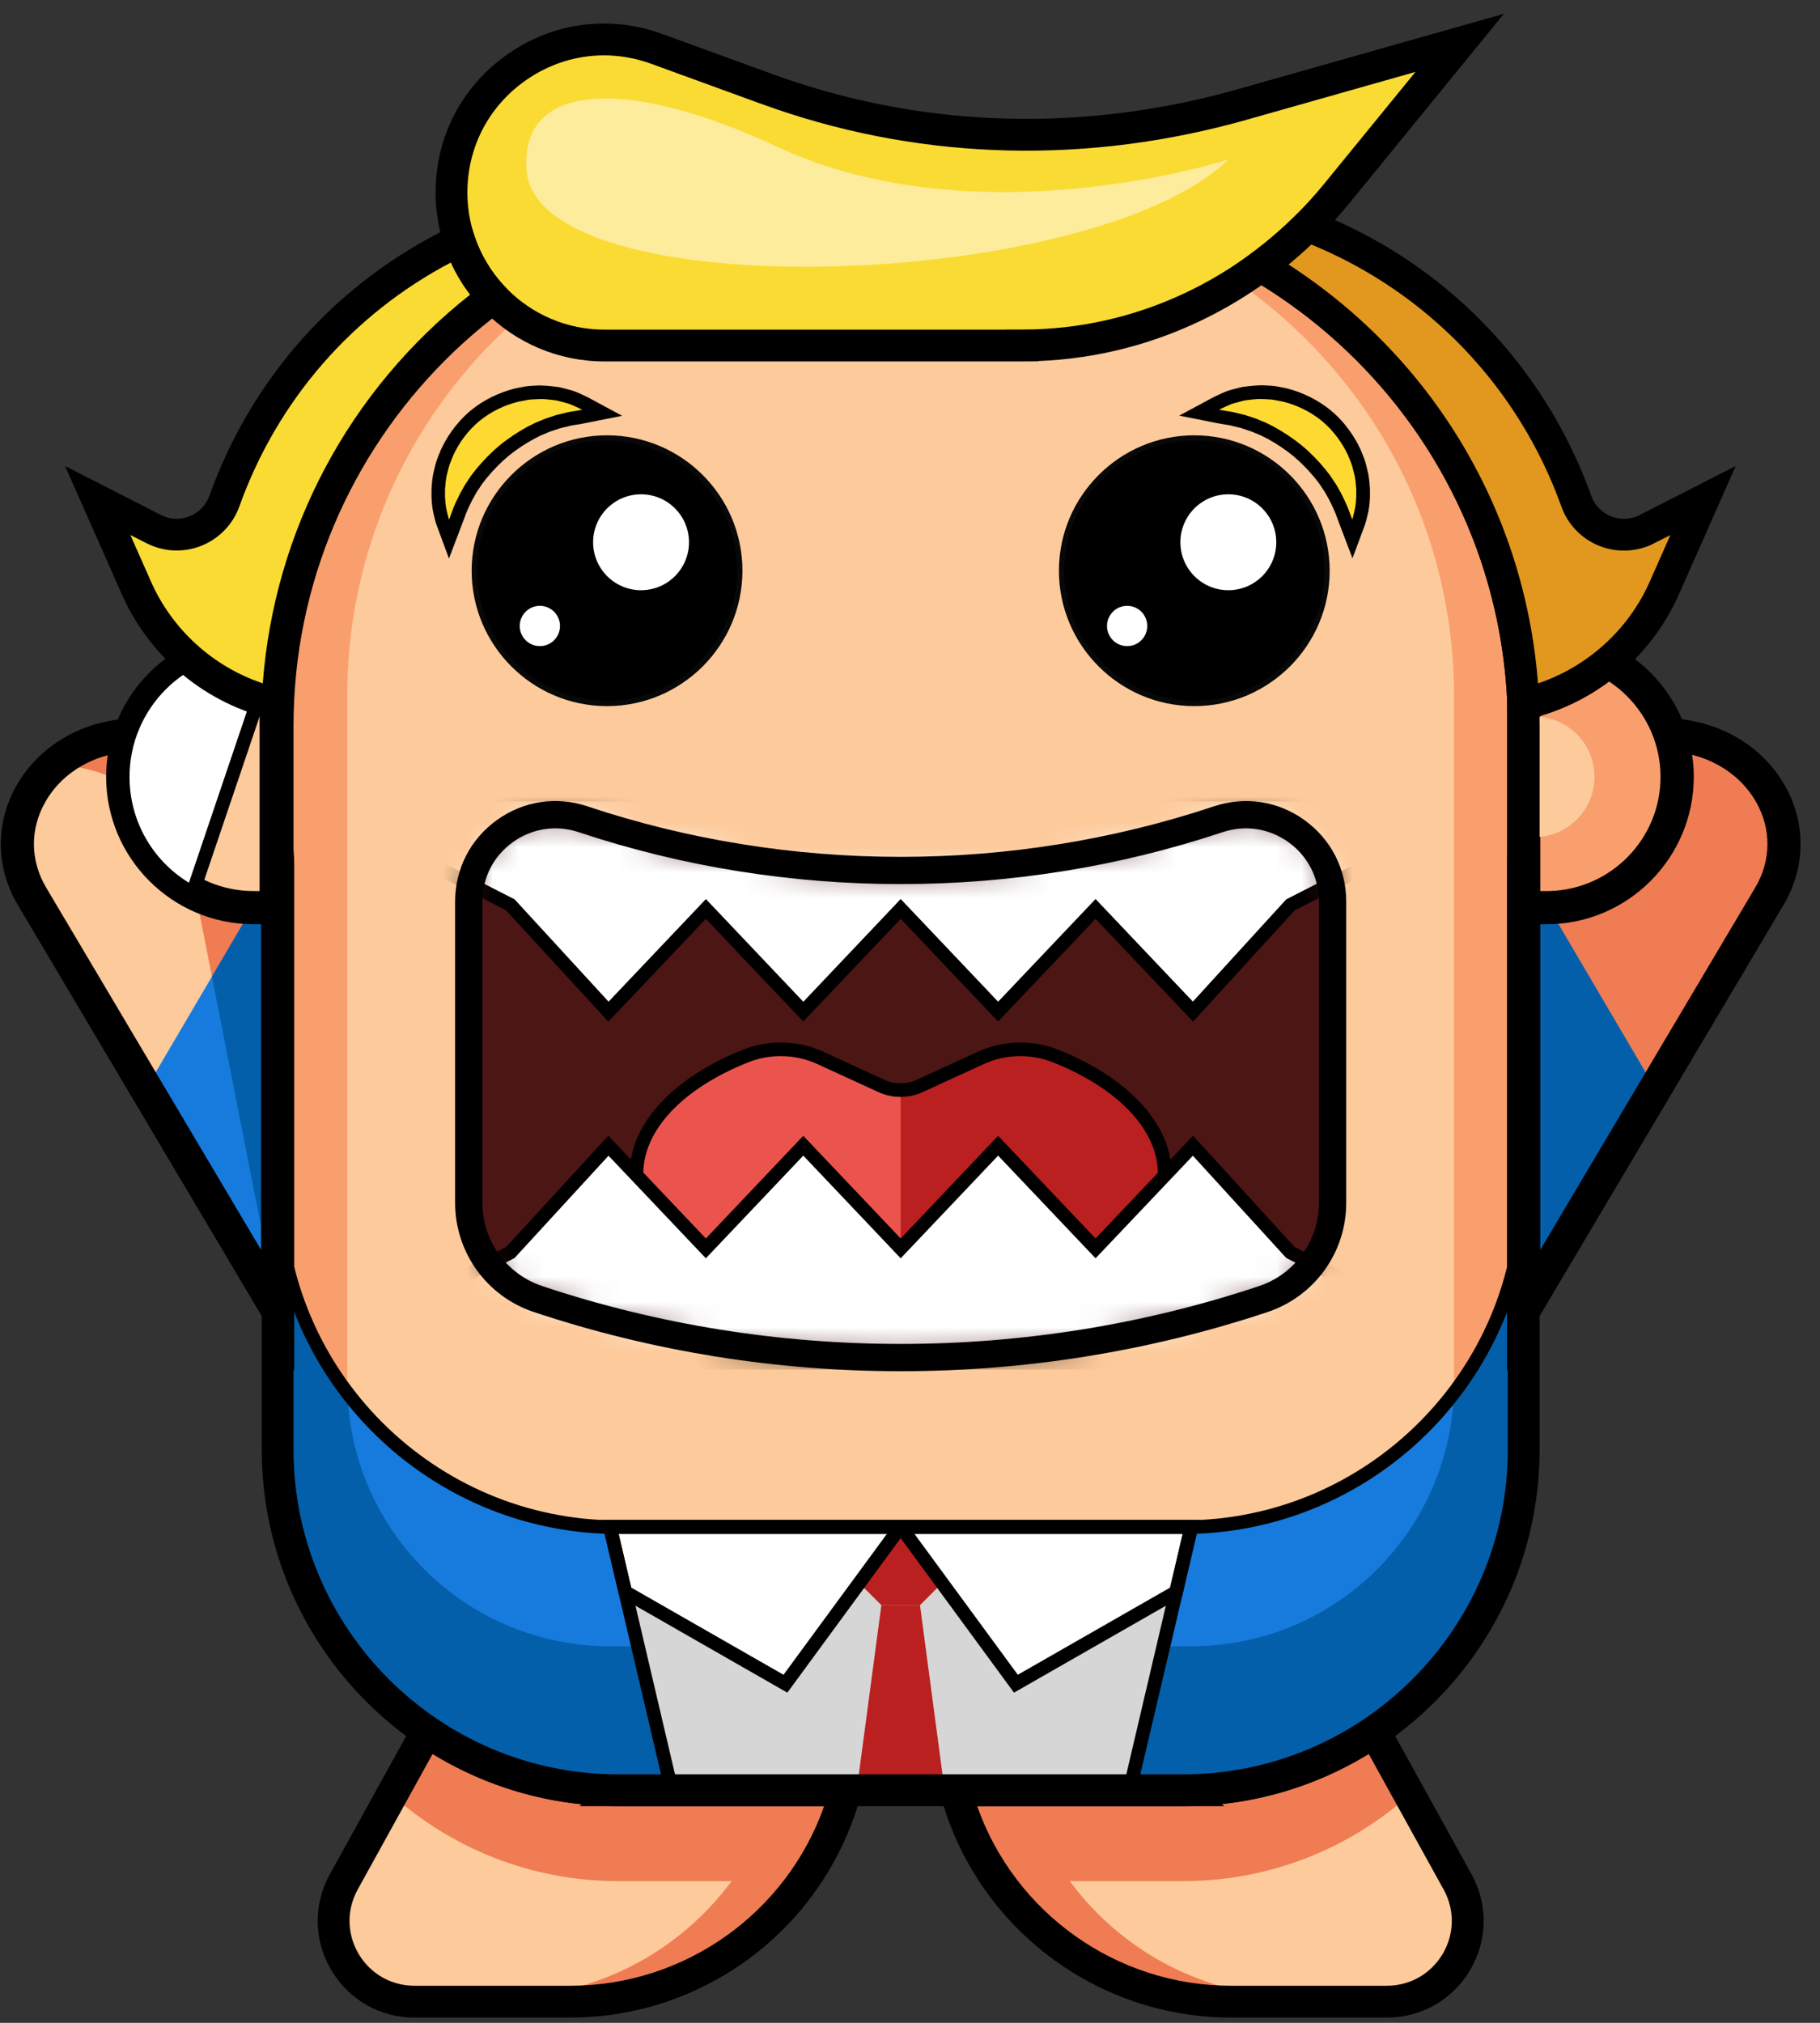 <svg width="72" height="80" viewBox="0 0 72 80" fill="none" xmlns="http://www.w3.org/2000/svg">
    <rect x="0" y="0" width="72" height="80" fill="#333333" stroke="none"/>
    <path d="M48.699 79.161H54.864C57.296 79.161 58.835 76.551 57.659 74.422L51.326 62.962H37.419V67.88C37.419 74.109 42.469 79.159 48.698 79.159L48.699 79.161Z" fill="#F07C53"/>
    <path d="M42.318 74.395H46.803C50.242 74.395 53.379 73.105 55.761 70.983L57.661 74.422C58.653 76.218 57.713 78.355 55.935 78.981H51.398C47.675 78.981 44.374 77.176 42.32 74.395H42.318Z" fill="#FDCA9B"/>
    <path d="M22.562 79.161H16.398C13.965 79.161 12.427 76.551 13.602 74.422L19.935 62.962H33.842V67.88C33.842 74.109 28.792 79.159 22.564 79.159L22.562 79.161Z" fill="#F07C53"/>
    <path d="M32.077 7.614H39.185C50.826 7.614 60.278 17.066 60.278 28.708V57.327C60.278 64.763 54.24 70.802 46.803 70.802H24.458C17.021 70.802 10.983 64.763 10.983 57.327V28.708C10.983 17.066 20.435 7.614 32.077 7.614Z" fill="#F99F6D"/>
    <path d="M33.63 7.614H37.63C48.61 7.614 57.522 16.529 57.522 27.507V54.718C57.522 60.451 52.868 65.103 47.137 65.103H24.122C18.389 65.103 13.737 60.449 13.737 54.718V27.507C13.737 16.527 22.652 7.614 33.63 7.614Z" fill="#FDCA9B"/>
    <path d="M49.976 51.376C40.664 54.483 30.597 54.483 21.285 51.376C19.648 50.83 18.544 49.298 18.544 47.572V35.656C18.544 33.313 20.84 31.658 23.063 32.4C31.221 35.12 40.04 35.12 48.198 32.4C50.42 31.66 52.717 33.313 52.717 35.656V47.572C52.717 49.298 51.614 50.83 49.976 51.376Z" fill="#4C1615"/>
    <path d="M24.014 27.82C26.914 27.82 29.265 25.469 29.265 22.569C29.265 19.669 26.914 17.318 24.014 17.318C21.114 17.318 18.763 19.669 18.763 22.569C18.763 25.469 21.114 27.82 24.014 27.82Z" fill="black"/>
    <path d="M24.014 27.926C21.061 27.926 18.659 25.523 18.659 22.571C18.659 19.619 21.062 17.216 24.014 17.216C26.966 17.216 29.371 19.615 29.371 22.569C29.371 25.523 26.968 27.926 24.014 27.926ZM24.014 17.424C21.177 17.424 18.869 19.732 18.869 22.569C18.869 25.406 21.177 27.714 24.014 27.714C26.851 27.714 29.159 25.406 29.159 22.569C29.159 19.732 26.851 17.424 24.014 17.424Z" fill="#080808"/>
    <path d="M47.247 27.82C50.147 27.82 52.498 25.469 52.498 22.569C52.498 19.669 50.147 17.318 47.247 17.318C44.347 17.318 41.996 19.669 41.996 22.569C41.996 25.469 44.347 27.82 47.247 27.82Z" fill="black"/>
    <path d="M47.247 27.926C44.294 27.926 41.892 25.523 41.892 22.571C41.892 19.619 44.295 17.216 47.247 17.216C50.199 17.216 52.602 19.619 52.602 22.571C52.602 25.523 50.201 27.926 47.247 27.926ZM47.247 17.424C44.41 17.424 42.102 19.732 42.102 22.569C42.102 25.406 44.41 27.714 47.247 27.714C50.084 27.714 52.392 25.406 52.392 22.569C52.392 19.732 50.084 17.424 47.247 17.424Z" fill="#080808"/>
    <path d="M48.593 23.342C49.641 23.342 50.49 22.493 50.49 21.445C50.49 20.398 49.641 19.549 48.593 19.549C47.546 19.549 46.697 20.398 46.697 21.445C46.697 22.493 47.546 23.342 48.593 23.342Z" fill="white"/>
    <path d="M25.361 23.342C26.408 23.342 27.257 22.493 27.257 21.445C27.257 20.398 26.408 19.549 25.361 19.549C24.313 19.549 23.464 20.398 23.464 21.445C23.464 22.493 24.313 23.342 25.361 23.342Z" fill="white"/>
    <mask id="mask0_0_1" style="mask-type:luminance" maskUnits="userSpaceOnUse" x="18" y="32" width="35" height="22">
        <path d="M49.976 51.376C40.664 54.483 30.597 54.483 21.285 51.376C19.648 50.83 18.544 49.298 18.544 47.572V35.656C18.544 33.313 20.84 31.658 23.063 32.4C31.221 35.12 40.04 35.12 48.198 32.4C50.42 31.66 52.717 33.313 52.717 35.656V47.572C52.717 49.298 51.614 50.83 49.976 51.376Z" fill="white"/>
    </mask>
    <g mask="url(#mask0_0_1)">
        <path d="M11.652 31.424L20.19 35.785L24.07 40.008L27.924 35.947L31.778 40.008L35.632 35.947L39.486 40.008L43.341 35.947L47.195 40.008L51.049 35.785L59.59 31.424H11.652Z" fill="white"/>
        <path d="M47.198 40.404L43.341 36.339L39.486 40.4L35.632 36.339L31.778 40.4L27.924 36.339L24.066 40.404L20.025 36.005L10.532 31.156H60.711L51.216 36.005L47.198 40.404ZM35.632 35.555L39.486 39.616L43.341 35.555L47.191 39.612L50.884 35.568L58.47 31.694H12.773L20.358 35.568L24.075 39.614L27.926 35.557L31.78 39.618L35.632 35.555Z" fill="black"/>
        <path d="M46.08 46.422C46.08 49.6 41.403 52.176 35.63 52.176C29.858 52.176 25.181 49.6 25.181 46.422C25.181 44.506 26.881 42.807 29.499 41.763C30.453 41.381 31.525 41.412 32.459 41.84L34.865 42.944C35.35 43.166 35.909 43.166 36.394 42.944L38.8 41.84C39.734 41.41 40.806 41.381 41.76 41.763C44.376 42.809 46.078 44.506 46.078 46.422H46.08Z" fill="#EB544D"/>
        <path d="M35.631 43.109C35.891 43.109 36.154 43.053 36.396 42.942L38.802 41.838C39.736 41.408 40.808 41.38 41.762 41.761C44.378 42.807 46.08 44.504 46.08 46.42C46.08 49.599 41.403 52.175 35.631 52.175" fill="#BA2020"/>
        <path d="M35.63 52.446C29.72 52.446 24.911 49.744 24.911 46.422C24.911 44.47 26.588 42.633 29.398 41.513C30.414 41.106 31.57 41.137 32.571 41.595L34.976 42.699C35.391 42.89 35.866 42.89 36.281 42.699L38.687 41.595C39.684 41.137 40.842 41.106 41.859 41.513C44.54 42.584 46.19 44.304 46.336 46.152H46.346L46.348 46.422C46.35 49.744 41.541 52.446 35.63 52.446ZM30.885 41.768C30.446 41.768 30.009 41.849 29.598 42.014C27 43.051 25.449 44.698 25.449 46.424C25.449 49.447 30.015 51.908 35.629 51.908C41.178 51.908 45.705 49.503 45.807 46.526V46.424C45.807 44.702 44.256 43.053 41.658 42.014C40.775 41.662 39.774 41.689 38.909 42.086L36.504 43.19C35.947 43.445 35.307 43.445 34.75 43.19L32.344 42.086C31.884 41.874 31.384 41.768 30.885 41.768Z" fill="black"/>
        <path d="M11.652 53.895L20.19 49.534L24.07 45.311L27.924 49.372L31.778 45.311L35.632 49.372L39.486 45.311L43.341 49.372L47.195 45.311L51.049 49.534L59.59 53.895H11.652Z" fill="white"/>
        <path d="M60.711 54.164H10.532L20.025 49.316L24.066 44.916L27.924 48.98L31.778 44.919L35.632 48.98L39.486 44.919L43.341 48.98L47.198 44.916L51.214 49.316L60.711 54.164ZM12.773 53.625H58.47L50.884 49.751L47.191 45.707L43.341 49.764L39.486 45.703L35.632 49.764L31.778 45.703L27.924 49.764L24.073 45.707L20.356 49.753L20.313 49.775L12.773 53.625Z" fill="black"/>
    </g>
    <path d="M35.631 54.229C30.712 54.229 25.796 53.449 21.115 51.887C19.254 51.267 18.005 49.532 18.005 47.571V35.656C18.005 34.363 18.607 33.19 19.655 32.433C20.703 31.678 22.008 31.478 23.234 31.888C31.228 34.554 40.033 34.554 48.027 31.888C49.253 31.48 50.558 31.678 51.606 32.434C52.654 33.19 53.257 34.363 53.257 35.656V47.572C53.257 49.534 52.007 51.267 50.147 51.889C45.465 53.449 40.549 54.229 35.631 54.229ZM21.967 32.76C21.372 32.76 20.787 32.947 20.286 33.308C19.522 33.858 19.083 34.714 19.083 35.656V47.572C19.083 49.068 20.036 50.391 21.456 50.864C30.597 53.913 40.664 53.913 49.805 50.864C51.223 50.391 52.178 49.068 52.178 47.572V35.656C52.178 34.716 51.739 33.86 50.977 33.31C50.213 32.76 49.262 32.614 48.369 32.911C40.155 35.649 31.108 35.649 22.892 32.911C22.587 32.81 22.276 32.76 21.967 32.76Z" fill="black"/>
    <path d="M28.943 74.395H24.458C21.019 74.395 17.882 73.105 15.5 70.983L13.6 74.422C12.608 76.218 13.548 78.355 15.326 78.981H19.863C23.586 78.981 26.887 77.176 28.943 74.395Z" fill="#FDCA9B"/>
    <path d="M22.56 79.792H16.396C15.03 79.792 13.798 79.089 13.104 77.912C12.41 76.734 12.389 75.316 13.05 74.12L16.673 67.566L17.242 67.954C19.376 69.405 21.871 70.171 24.458 70.171H25.977L25.975 70.173H34.275L34.063 70.963C32.675 76.162 27.946 79.792 22.56 79.792ZM17.113 69.367L14.15 74.728C13.707 75.531 13.721 76.482 14.186 77.272C14.652 78.061 15.477 78.533 16.396 78.533H22.56C27.097 78.533 31.115 75.652 32.603 71.431H22.937L23.013 71.355C20.92 71.143 18.913 70.467 17.113 69.367Z" fill="black"/>
    <path d="M54.865 79.792H48.701C43.316 79.792 38.586 76.162 37.198 70.963L36.988 70.173L46.805 70.171C49.392 70.171 51.889 69.403 54.02 67.954L54.59 67.566L58.213 74.12C58.874 75.317 58.854 76.734 58.159 77.912C57.463 79.089 56.232 79.792 54.865 79.792ZM38.658 71.431C40.145 75.652 44.162 78.533 48.701 78.533H54.865C55.782 78.533 56.607 78.062 57.075 77.272C57.54 76.482 57.555 75.53 57.111 74.728L54.148 69.367C52.376 70.451 50.4 71.124 48.34 71.346L48.433 71.431H38.658Z" fill="black"/>
    <path d="M21.357 25.553C21.797 25.553 22.154 25.197 22.154 24.757C22.154 24.317 21.797 23.96 21.357 23.96C20.918 23.96 20.561 24.317 20.561 24.757C20.561 25.197 20.918 25.553 21.357 25.553Z" fill="white"/>
    <path d="M44.59 25.553C45.03 25.553 45.386 25.197 45.386 24.757C45.386 24.317 45.03 23.96 44.59 23.96C44.15 23.96 43.794 24.317 43.794 24.757C43.794 25.197 44.15 25.553 44.59 25.553Z" fill="white"/>
    <path d="M5.39 29.067C8.481 29.067 10.985 31.367 10.985 34.202V51.828L1.263 35.444C-0.441 32.569 1.824 29.069 5.39 29.069V29.067Z" fill="#FDCA9B"/>
    <path d="M8.986 41.676L7.569 34.482C7.086 32.023 4.767 30.292 2.142 30.261C2.967 29.533 4.091 29.067 5.389 29.067C8.479 29.067 10.983 31.367 10.983 34.202V51.828L8.986 41.678V41.676Z" fill="#F07C53"/>
    <path d="M65.871 29.067C62.781 29.067 60.276 31.367 60.276 34.202V41.513V51.826L69.998 35.442C71.702 32.568 69.437 29.067 65.871 29.067Z" fill="#F07C53"/>
    <path d="M46.803 60.399H24.458C17.016 60.399 10.983 54.366 10.983 46.923V57.327C10.983 64.769 17.016 70.802 24.458 70.802H46.803C54.245 70.802 60.278 64.769 60.278 57.327V46.923C60.278 54.366 54.245 60.399 46.803 60.399Z" fill="#045FAA"/>
    <path d="M46.803 60.399H24.458C20.09 60.399 16.209 58.319 13.748 55.096C13.947 60.656 18.515 65.105 24.124 65.105H47.139C52.748 65.105 57.318 60.658 57.515 55.096C55.052 58.317 51.173 60.399 46.803 60.399Z" fill="#177ADD"/>
    <path d="M60.276 51.826L65.419 43.161L65.427 42.963L60.276 34.2V41.513V51.826Z" fill="#045FAA"/>
    <path d="M10.983 51.826L5.842 43.161L5.834 42.963L10.983 34.2V41.513V51.826Z" fill="#177ADD"/>
    <path d="M8.986 41.676L10.983 51.826V41.513V34.2L8.386 38.622L8.986 41.676Z" fill="#045FAA"/>
    <path d="M44.626 71.062H26.635L24.129 60.375H47.132L44.626 71.062Z" fill="#D6D6D6"/>
    <path d="M59.618 54.22V34.202C59.618 31.009 62.423 28.411 65.871 28.411C67.862 28.411 69.678 29.427 70.609 31.061C71.454 32.542 71.436 34.306 70.564 35.778L59.618 54.22ZM65.871 29.724C63.149 29.724 60.934 31.732 60.934 34.202V49.431L69.434 35.108C70.072 34.031 70.084 32.794 69.468 31.712C68.768 30.486 67.391 29.724 65.871 29.724Z" fill="black"/>
    <path d="M11.643 54.222L0.699 35.78C-0.173 34.308 -0.191 32.544 0.654 31.063C1.481 29.61 3.007 28.647 4.734 28.451V28.413L5.391 28.411C8.838 28.411 11.641 31.009 11.641 34.202V54.222H11.643ZM5.391 29.725C3.87 29.725 2.493 30.486 1.795 31.712C1.179 32.794 1.191 34.033 1.829 35.108L10.329 49.431V34.2C10.329 31.773 8.19 29.792 5.531 29.724H5.391V29.725Z" fill="black"/>
    <path d="M24.129 60.375L24.735 62.962L31.072 66.588L35.63 60.375H24.129Z" fill="white"/>
    <path d="M47.132 60.375L46.526 62.962L40.19 66.588L35.631 60.375H47.132Z" fill="white"/>
    <path d="M35.631 60.375L33.991 62.608L34.867 63.482H35.631H36.395L37.27 62.608L35.631 60.375Z" fill="#BA2020"/>
    <path d="M36.395 63.482H35.631H34.867L33.892 70.8H35.631H37.369L36.395 63.482Z" fill="#BA2020"/>
    <path d="M10.027 25.553H10.926V35.895H10.027C7.172 35.895 4.855 33.578 4.855 30.723C4.855 27.868 7.172 25.551 10.027 25.551V25.553Z" fill="#FDCA9B"/>
    <path d="M11.582 36.551H10.027C6.813 36.551 4.199 33.935 4.199 30.723C4.199 27.511 6.814 24.895 10.027 24.895L11.582 24.897V36.551ZM9.899 26.209C7.469 26.277 5.511 28.275 5.511 30.723C5.511 33.213 7.537 35.239 10.027 35.239H10.269V26.211H9.899V26.209Z" fill="black"/>
    <path d="M61.177 35.895H60.278V25.553H61.177C64.032 25.553 66.349 27.87 66.349 30.725C66.349 33.58 64.032 35.897 61.177 35.897V35.895Z" fill="#F99F6D"/>
    <path d="M61.177 36.553L59.62 36.551V24.895H61.177C64.391 24.895 67.007 27.511 67.007 30.723C67.007 33.935 64.391 36.553 61.177 36.553ZM60.934 35.239H61.303C63.733 35.17 65.691 33.173 65.691 30.725C65.691 28.235 63.665 26.209 61.175 26.209H60.934V35.239Z" fill="black"/>
    <path d="M60.694 33.109H60.278V28.338H60.694C62.01 28.338 63.079 29.407 63.079 30.723C63.079 32.039 62.01 33.109 60.694 33.109Z" fill="#FDCA9B"/>
    <path d="M46.803 71.431H24.458C16.681 71.431 10.354 65.103 10.354 57.327V28.708C10.354 16.73 20.099 6.985 32.077 6.985H39.184C51.162 6.985 60.907 16.73 60.907 28.708V57.327C60.907 65.103 54.58 71.431 46.803 71.431ZM32.077 8.244C20.793 8.244 11.612 17.424 11.612 28.708V57.327C11.612 64.409 17.375 70.173 24.458 70.173H46.803C53.886 70.173 59.649 64.409 59.649 57.327V28.708C59.649 17.424 50.468 8.244 39.184 8.244H32.077Z" fill="black"/>
    <path d="M40.445 13.665H23.91C20.57 13.665 17.861 10.958 17.861 7.616C17.861 3.419 22.033 0.496 25.979 1.932L30.259 3.49C30.475 3.57 30.691 3.645 30.906 3.719C36.794 5.738 43.173 5.824 49.161 4.127L57.747 1.695L52.874 7.665C49.92 11.283 45.559 13.529 40.889 13.656C40.741 13.66 40.592 13.662 40.445 13.662V13.665Z" fill="#FADB34"/>
    <path d="M40.445 14.294H23.91C20.228 14.294 17.232 11.298 17.232 7.616C17.232 5.407 18.269 3.413 20.079 2.146C21.889 0.879 24.119 0.586 26.193 1.341L30.473 2.899C30.685 2.976 30.897 3.052 31.108 3.124C36.817 5.081 42.999 5.22 48.987 3.523L59.494 0.546L53.361 8.062C50.276 11.841 45.807 14.1 41.074 14.278V14.289L40.445 14.294ZM23.892 2.189C22.804 2.189 21.735 2.523 20.802 3.176C19.333 4.204 18.49 5.822 18.49 7.616C18.49 10.604 20.922 13.036 23.91 13.036H39.816V13.032H40.445C40.587 13.032 40.731 13.031 40.874 13.027C45.3 12.907 49.498 10.807 52.386 7.267L55.996 2.845L49.332 4.733C43.096 6.5 36.654 6.356 30.701 4.314C30.482 4.238 30.263 4.161 30.042 4.082L25.763 2.523C25.148 2.299 24.518 2.189 23.892 2.189Z" fill="black"/>
    <path d="M48.593 6.309C48.593 6.309 38.715 9.513 30.762 5.811C24.767 3.021 20.57 3.242 20.829 6.724C21.242 12.245 43.242 11.512 48.592 6.309H48.593Z" fill="#FDEC9B"/>
    <path d="M10.925 25.553H10.027C7.17 25.553 4.855 27.868 4.855 30.725C4.855 32.715 5.978 34.441 7.625 35.305L10.925 25.553Z" fill="white"/>
    <path d="M7.78 35.69L7.501 35.543C5.703 34.599 4.587 32.753 4.587 30.723C4.587 27.723 7.028 25.282 10.028 25.282H11.197V25.598L7.78 35.69ZM10.027 25.823C7.323 25.823 5.124 28.021 5.124 30.725C5.124 32.447 6.018 34.022 7.474 34.91L10.55 25.823H10.027Z" fill="black"/>
    <path d="M65.153 20.928C64.077 21.478 62.763 20.956 62.356 19.819C60.56 14.801 56.67 10.836 51.727 8.936C51.148 9.513 50.529 10.043 49.877 10.525C55.868 14.055 59.962 20.46 60.26 27.843C62.734 27.286 64.805 25.593 65.835 23.268L67.372 19.797L65.157 20.928H65.153Z" fill="#E2981F"/>
    <path d="M59.662 28.623L59.631 27.868C59.349 20.899 55.583 14.618 49.557 11.066L48.737 10.582L49.503 10.018C50.132 9.554 50.731 9.04 51.283 8.49L51.572 8.202L51.953 8.348C57.087 10.322 61.094 14.424 62.95 19.606C63.083 19.979 63.368 20.275 63.735 20.421C64.102 20.566 64.515 20.547 64.868 20.367L68.666 18.429L66.412 23.522C65.308 26.012 63.061 27.856 60.401 28.456L59.662 28.623ZM50.977 10.464C56.696 14.16 60.325 20.248 60.843 27.027C62.798 26.371 64.418 24.911 65.26 23.013L66.079 21.163L65.296 21.557C64.654 21.835 63.926 21.85 63.273 21.591C62.57 21.312 62.02 20.743 61.767 20.031C60.081 15.321 56.489 11.566 51.876 9.671C51.585 9.946 51.285 10.21 50.977 10.464Z" fill="black"/>
    <path d="M18.166 9.513C13.865 11.576 10.508 15.263 8.878 19.817C8.47 20.955 7.156 21.476 6.081 20.926L3.866 19.795L5.403 23.266C6.433 25.593 8.502 27.284 10.978 27.841C11.244 21.248 14.537 15.438 19.504 11.754C18.907 11.12 18.447 10.357 18.168 9.511L18.166 9.513Z" fill="#FADB34"/>
    <path d="M11.576 28.622L10.839 28.456C8.177 27.858 5.93 26.013 4.828 23.522L2.574 18.429L6.367 20.367C6.717 20.547 7.129 20.566 7.496 20.421C7.864 20.275 8.152 19.979 8.285 19.605C9.96 14.925 13.338 11.159 17.803 8.99L18.454 8.369L18.765 9.315C19.013 10.066 19.416 10.742 19.961 11.325L20.444 11.841L19.876 12.261C14.87 15.973 11.855 21.663 11.603 27.868L11.576 28.622ZM5.159 21.161L5.978 23.011C6.82 24.91 8.439 26.369 10.395 27.025C10.857 20.967 13.809 15.434 18.596 11.655C18.294 11.26 18.039 10.834 17.834 10.383C13.924 12.443 10.969 15.844 9.47 20.027C9.214 20.741 8.662 21.309 7.959 21.587C7.257 21.866 6.467 21.828 5.795 21.483L5.159 21.161Z" fill="black"/>
    <path d="M46.803 71.071H24.458C16.879 71.071 10.713 64.905 10.713 57.327V46.923H11.253C11.253 54.206 17.176 60.129 24.458 60.129H46.803C54.085 60.129 60.008 54.206 60.008 46.923H60.548V57.327C60.548 64.905 54.382 71.071 46.803 71.071ZM11.253 50.742V57.327C11.253 64.609 17.176 70.532 24.458 70.532H46.803C54.085 70.532 60.008 64.609 60.008 57.327V50.742C58.349 56.469 53.057 60.668 46.803 60.668H24.458C18.204 60.668 12.912 56.469 11.253 50.742Z" fill="black"/>
    <path d="M44.84 71.332H26.421L23.79 60.106H47.474L44.84 71.332ZM26.849 70.793H44.412L46.792 60.645H24.469L26.849 70.793Z" fill="black"/>
    <path d="M31.147 66.942L24.5 63.138L23.79 60.106H36.163L31.147 66.942ZM24.971 62.786L30.996 66.234L35.099 60.645H24.469L24.971 62.786Z" fill="black"/>
    <path d="M40.114 66.942L35.099 60.106H47.472L46.762 63.138L40.114 66.942ZM36.163 60.645L40.265 66.234L46.291 62.786L46.792 60.645H36.163Z" fill="black"/>
    <path d="M17.512 20.642C17.512 20.642 17.498 20.606 17.48 20.536C17.465 20.484 17.446 20.403 17.42 20.297C17.354 20.049 17.325 19.712 17.336 19.331L17.347 19.209C17.361 19.037 17.377 18.841 17.437 18.636L17.455 18.562C17.476 18.47 17.5 18.375 17.534 18.278C17.582 18.15 17.631 18.028 17.683 17.904C17.87 17.5 18.211 16.926 18.796 16.439C19.389 15.954 20.016 15.729 20.435 15.625C20.577 15.594 20.706 15.571 20.831 15.549C20.935 15.531 21.034 15.528 21.122 15.524C21.154 15.524 21.186 15.522 21.217 15.52C21.271 15.517 21.328 15.513 21.386 15.513C21.551 15.513 21.706 15.531 21.841 15.546L22.057 15.572L22.2 15.608L22.441 15.671C22.596 15.707 22.729 15.768 22.828 15.812L22.844 15.819C23.044 15.909 23.148 15.964 23.153 15.966L23.815 16.322L23.078 16.468C23.078 16.468 22.957 16.491 22.752 16.525L22.697 16.534C22.612 16.547 22.526 16.559 22.43 16.586L22.179 16.648L22.102 16.666L21.997 16.701C21.951 16.718 21.904 16.732 21.855 16.748C21.738 16.786 21.629 16.82 21.519 16.872C21.474 16.892 21.435 16.908 21.393 16.924C21.348 16.942 21.303 16.959 21.258 16.982C21.169 17.03 21.073 17.077 20.978 17.124C20.613 17.325 20.259 17.562 19.935 17.823C19.628 18.08 19.328 18.384 19.047 18.722C18.992 18.797 18.927 18.88 18.86 18.961C18.839 18.992 18.812 19.035 18.785 19.076C18.76 19.114 18.736 19.152 18.711 19.189C18.641 19.285 18.589 19.378 18.535 19.477C18.506 19.529 18.479 19.579 18.449 19.63C18.292 19.937 18.186 20.174 18.134 20.334L17.764 21.309L17.51 20.644L17.512 20.642Z" fill="#FED932"/>
    <path d="M21.388 15.781C21.561 15.781 21.724 15.803 21.872 15.819C21.918 15.824 21.965 15.83 22.01 15.837C22.053 15.848 22.098 15.858 22.141 15.869C22.222 15.891 22.301 15.911 22.377 15.932C22.522 15.966 22.641 16.022 22.738 16.065C22.93 16.151 23.029 16.205 23.029 16.205C23.029 16.205 22.912 16.229 22.713 16.261C22.614 16.277 22.494 16.29 22.359 16.329C22.29 16.346 22.218 16.363 22.145 16.381C22.107 16.39 22.069 16.399 22.03 16.407C21.99 16.419 21.951 16.434 21.911 16.446C21.751 16.502 21.578 16.547 21.402 16.63C21.314 16.669 21.223 16.696 21.133 16.743C21.043 16.79 20.953 16.836 20.859 16.881C20.494 17.081 20.124 17.322 19.765 17.615C19.409 17.911 19.103 18.231 18.839 18.551C18.776 18.634 18.713 18.713 18.65 18.792C18.591 18.873 18.542 18.956 18.488 19.035C18.373 19.189 18.299 19.353 18.212 19.499C18.061 19.797 17.938 20.061 17.877 20.25C17.809 20.431 17.764 20.55 17.764 20.55C17.764 20.55 17.753 20.523 17.741 20.471C17.726 20.419 17.706 20.342 17.683 20.237C17.627 20.032 17.593 19.729 17.606 19.34C17.624 19.15 17.631 18.932 17.695 18.711C17.724 18.6 17.75 18.481 17.789 18.364C17.832 18.249 17.881 18.131 17.931 18.008C18.15 17.532 18.494 17.041 18.968 16.648C19.446 16.257 19.993 16.013 20.502 15.887C20.631 15.86 20.757 15.837 20.877 15.815C21 15.795 21.122 15.795 21.235 15.788C21.285 15.785 21.336 15.783 21.386 15.783M21.386 15.243C21.321 15.243 21.259 15.245 21.197 15.251C21.169 15.251 21.142 15.254 21.113 15.254C21.018 15.258 20.908 15.263 20.789 15.283C20.656 15.306 20.523 15.332 20.394 15.359H20.383L20.372 15.364C19.73 15.524 19.128 15.822 18.628 16.23C18.001 16.752 17.638 17.363 17.444 17.784L17.44 17.793L17.437 17.802C17.384 17.924 17.334 18.05 17.288 18.174L17.284 18.184L17.28 18.195C17.242 18.305 17.217 18.409 17.196 18.501L17.178 18.576C17.113 18.805 17.097 19.019 17.082 19.191C17.079 19.225 17.077 19.259 17.073 19.294V19.31L17.072 19.326C17.059 19.729 17.091 20.09 17.163 20.369C17.189 20.475 17.21 20.557 17.224 20.613C17.241 20.68 17.257 20.723 17.262 20.739L17.762 22.087L18.273 20.744L18.386 20.444L18.391 20.431L18.395 20.419C18.427 20.318 18.505 20.124 18.69 19.761C18.718 19.711 18.747 19.66 18.776 19.608C18.825 19.518 18.871 19.432 18.925 19.36L18.93 19.353L18.936 19.346C18.963 19.306 18.99 19.267 19.015 19.225C19.037 19.191 19.058 19.157 19.083 19.123C19.144 19.047 19.206 18.968 19.267 18.889C19.535 18.567 19.82 18.28 20.115 18.032C20.415 17.789 20.753 17.562 21.111 17.365C21.204 17.32 21.298 17.273 21.388 17.224C21.413 17.212 21.451 17.198 21.494 17.18C21.539 17.162 21.584 17.145 21.627 17.126H21.632L21.638 17.12C21.731 17.075 21.834 17.043 21.942 17.009C21.992 16.993 22.042 16.977 22.091 16.96L22.154 16.939L22.181 16.93H22.192L22.267 16.91L22.45 16.867L22.488 16.858L22.501 16.854L22.513 16.851C22.59 16.829 22.664 16.817 22.743 16.806L22.803 16.797C23.009 16.764 23.135 16.739 23.139 16.737L24.613 16.444L23.29 15.732C23.277 15.725 23.168 15.668 22.964 15.576L22.948 15.569C22.842 15.522 22.698 15.456 22.515 15.412L22.409 15.384L22.285 15.351H22.279L22.274 15.35L22.209 15.333L22.143 15.317L22.112 15.31L22.082 15.306L21.943 15.289L21.879 15.281C21.737 15.265 21.573 15.247 21.393 15.247L21.386 15.243Z" fill="black"/>
    <path d="M53.129 20.343C53.073 20.171 52.967 19.934 52.811 19.626C52.782 19.578 52.753 19.526 52.724 19.473C52.67 19.375 52.62 19.281 52.554 19.193C52.523 19.148 52.498 19.11 52.475 19.073C52.448 19.031 52.421 18.988 52.39 18.948C52.333 18.878 52.268 18.796 52.203 18.711C51.932 18.382 51.632 18.08 51.319 17.82C50.999 17.561 50.645 17.323 50.267 17.117C50.184 17.077 50.091 17.03 49.999 16.982C49.956 16.959 49.909 16.942 49.866 16.924C49.825 16.908 49.785 16.892 49.746 16.876C49.631 16.822 49.521 16.786 49.404 16.748C49.356 16.732 49.307 16.718 49.26 16.701L49.156 16.665L49.056 16.642L48.838 16.59C48.73 16.559 48.644 16.547 48.561 16.534L48.505 16.525C48.299 16.493 48.178 16.468 48.178 16.468L47.441 16.32L48.103 15.964C48.103 15.964 48.212 15.905 48.412 15.817C48.525 15.767 48.658 15.706 48.822 15.668L49.05 15.607L49.201 15.571L49.417 15.544C49.553 15.527 49.706 15.511 49.872 15.511C49.929 15.511 49.987 15.513 50.044 15.518C50.071 15.518 50.102 15.522 50.134 15.522C50.222 15.526 50.321 15.529 50.425 15.547C50.551 15.569 50.679 15.592 50.812 15.621C51.243 15.727 51.869 15.954 52.46 16.437C53.046 16.924 53.388 17.498 53.571 17.895C53.627 18.028 53.675 18.15 53.72 18.267C53.756 18.375 53.78 18.468 53.801 18.56L53.823 18.645C53.88 18.844 53.897 19.038 53.911 19.213L53.92 19.317C53.932 19.714 53.904 20.052 53.835 20.308C53.814 20.405 53.792 20.485 53.778 20.541C53.76 20.61 53.745 20.645 53.745 20.645L53.49 21.3L53.127 20.347L53.129 20.343Z" fill="#FED932"/>
    <path d="M49.873 15.781C49.924 15.781 49.974 15.781 50.025 15.786C50.139 15.794 50.262 15.792 50.382 15.813C50.505 15.835 50.63 15.858 50.758 15.885C51.267 16.011 51.813 16.256 52.291 16.646C52.766 17.039 53.108 17.532 53.329 18.006C53.381 18.129 53.427 18.247 53.471 18.362C53.51 18.479 53.535 18.598 53.564 18.709C53.627 18.93 53.636 19.148 53.654 19.339C53.666 19.725 53.632 20.031 53.577 20.236C53.553 20.338 53.533 20.415 53.519 20.469C53.505 20.521 53.496 20.548 53.496 20.548C53.496 20.548 53.451 20.43 53.383 20.248C53.321 20.058 53.199 19.795 53.048 19.497C52.96 19.351 52.888 19.188 52.771 19.033C52.717 18.954 52.669 18.871 52.609 18.79C52.547 18.711 52.484 18.632 52.421 18.549C52.157 18.229 51.851 17.909 51.495 17.613C51.135 17.322 50.765 17.081 50.4 16.879C50.307 16.834 50.217 16.788 50.127 16.741C50.037 16.694 49.945 16.667 49.857 16.628C49.683 16.545 49.51 16.5 49.349 16.444C49.309 16.43 49.27 16.417 49.23 16.405C49.192 16.396 49.153 16.387 49.115 16.38C49.041 16.362 48.969 16.346 48.901 16.328C48.764 16.288 48.646 16.274 48.547 16.259C48.347 16.227 48.23 16.203 48.23 16.203C48.23 16.203 48.329 16.149 48.522 16.063C48.619 16.02 48.737 15.964 48.883 15.93C48.959 15.91 49.038 15.889 49.118 15.867C49.162 15.857 49.205 15.846 49.25 15.835C49.296 15.83 49.341 15.824 49.388 15.817C49.535 15.801 49.699 15.779 49.872 15.779M49.872 15.24C49.69 15.24 49.528 15.258 49.386 15.274L49.329 15.281L49.183 15.299L49.153 15.303L49.122 15.31L49.05 15.328L48.991 15.342H48.985L48.98 15.344L48.831 15.384L48.75 15.405C48.567 15.45 48.421 15.515 48.317 15.562L48.3 15.569C48.097 15.661 47.986 15.72 47.975 15.725L46.652 16.437L48.126 16.73C48.126 16.73 48.256 16.755 48.462 16.79L48.522 16.799C48.601 16.809 48.675 16.822 48.752 16.843L48.764 16.847L48.777 16.851L48.991 16.903L49.066 16.921L49.084 16.924L49.176 16.955C49.223 16.971 49.273 16.987 49.323 17.003C49.431 17.038 49.534 17.07 49.627 17.115H49.633L49.638 17.12C49.681 17.14 49.726 17.158 49.771 17.174C49.814 17.19 49.852 17.205 49.879 17.219C49.967 17.266 50.059 17.313 50.154 17.358C50.513 17.555 50.85 17.782 51.157 18.03C51.446 18.273 51.732 18.56 52 18.882C52.061 18.961 52.122 19.04 52.184 19.116C52.207 19.15 52.23 19.184 52.252 19.218C52.279 19.259 52.304 19.299 52.331 19.339L52.336 19.346L52.342 19.353C52.396 19.425 52.442 19.511 52.491 19.601C52.52 19.653 52.547 19.705 52.577 19.754C52.762 20.117 52.84 20.313 52.872 20.412L52.876 20.424L52.881 20.437L52.994 20.737L53.505 22.08L54.005 20.732C54.01 20.716 54.026 20.671 54.044 20.601C54.058 20.55 54.078 20.469 54.103 20.361C54.177 20.081 54.209 19.721 54.195 19.319V19.303L54.193 19.286C54.19 19.254 54.188 19.22 54.184 19.184C54.17 19.011 54.152 18.796 54.089 18.569L54.071 18.494C54.049 18.402 54.023 18.298 53.986 18.188L53.983 18.177L53.979 18.166C53.933 18.043 53.882 17.917 53.83 17.794L53.827 17.785L53.823 17.776C53.629 17.356 53.266 16.745 52.642 16.227C52.139 15.817 51.536 15.517 50.895 15.357H50.884L50.873 15.351C50.743 15.324 50.611 15.299 50.479 15.276C50.357 15.256 50.249 15.251 50.152 15.247C50.123 15.247 50.095 15.245 50.068 15.243C50.007 15.238 49.944 15.236 49.879 15.236L49.872 15.24Z" fill="black"/>
</svg>
